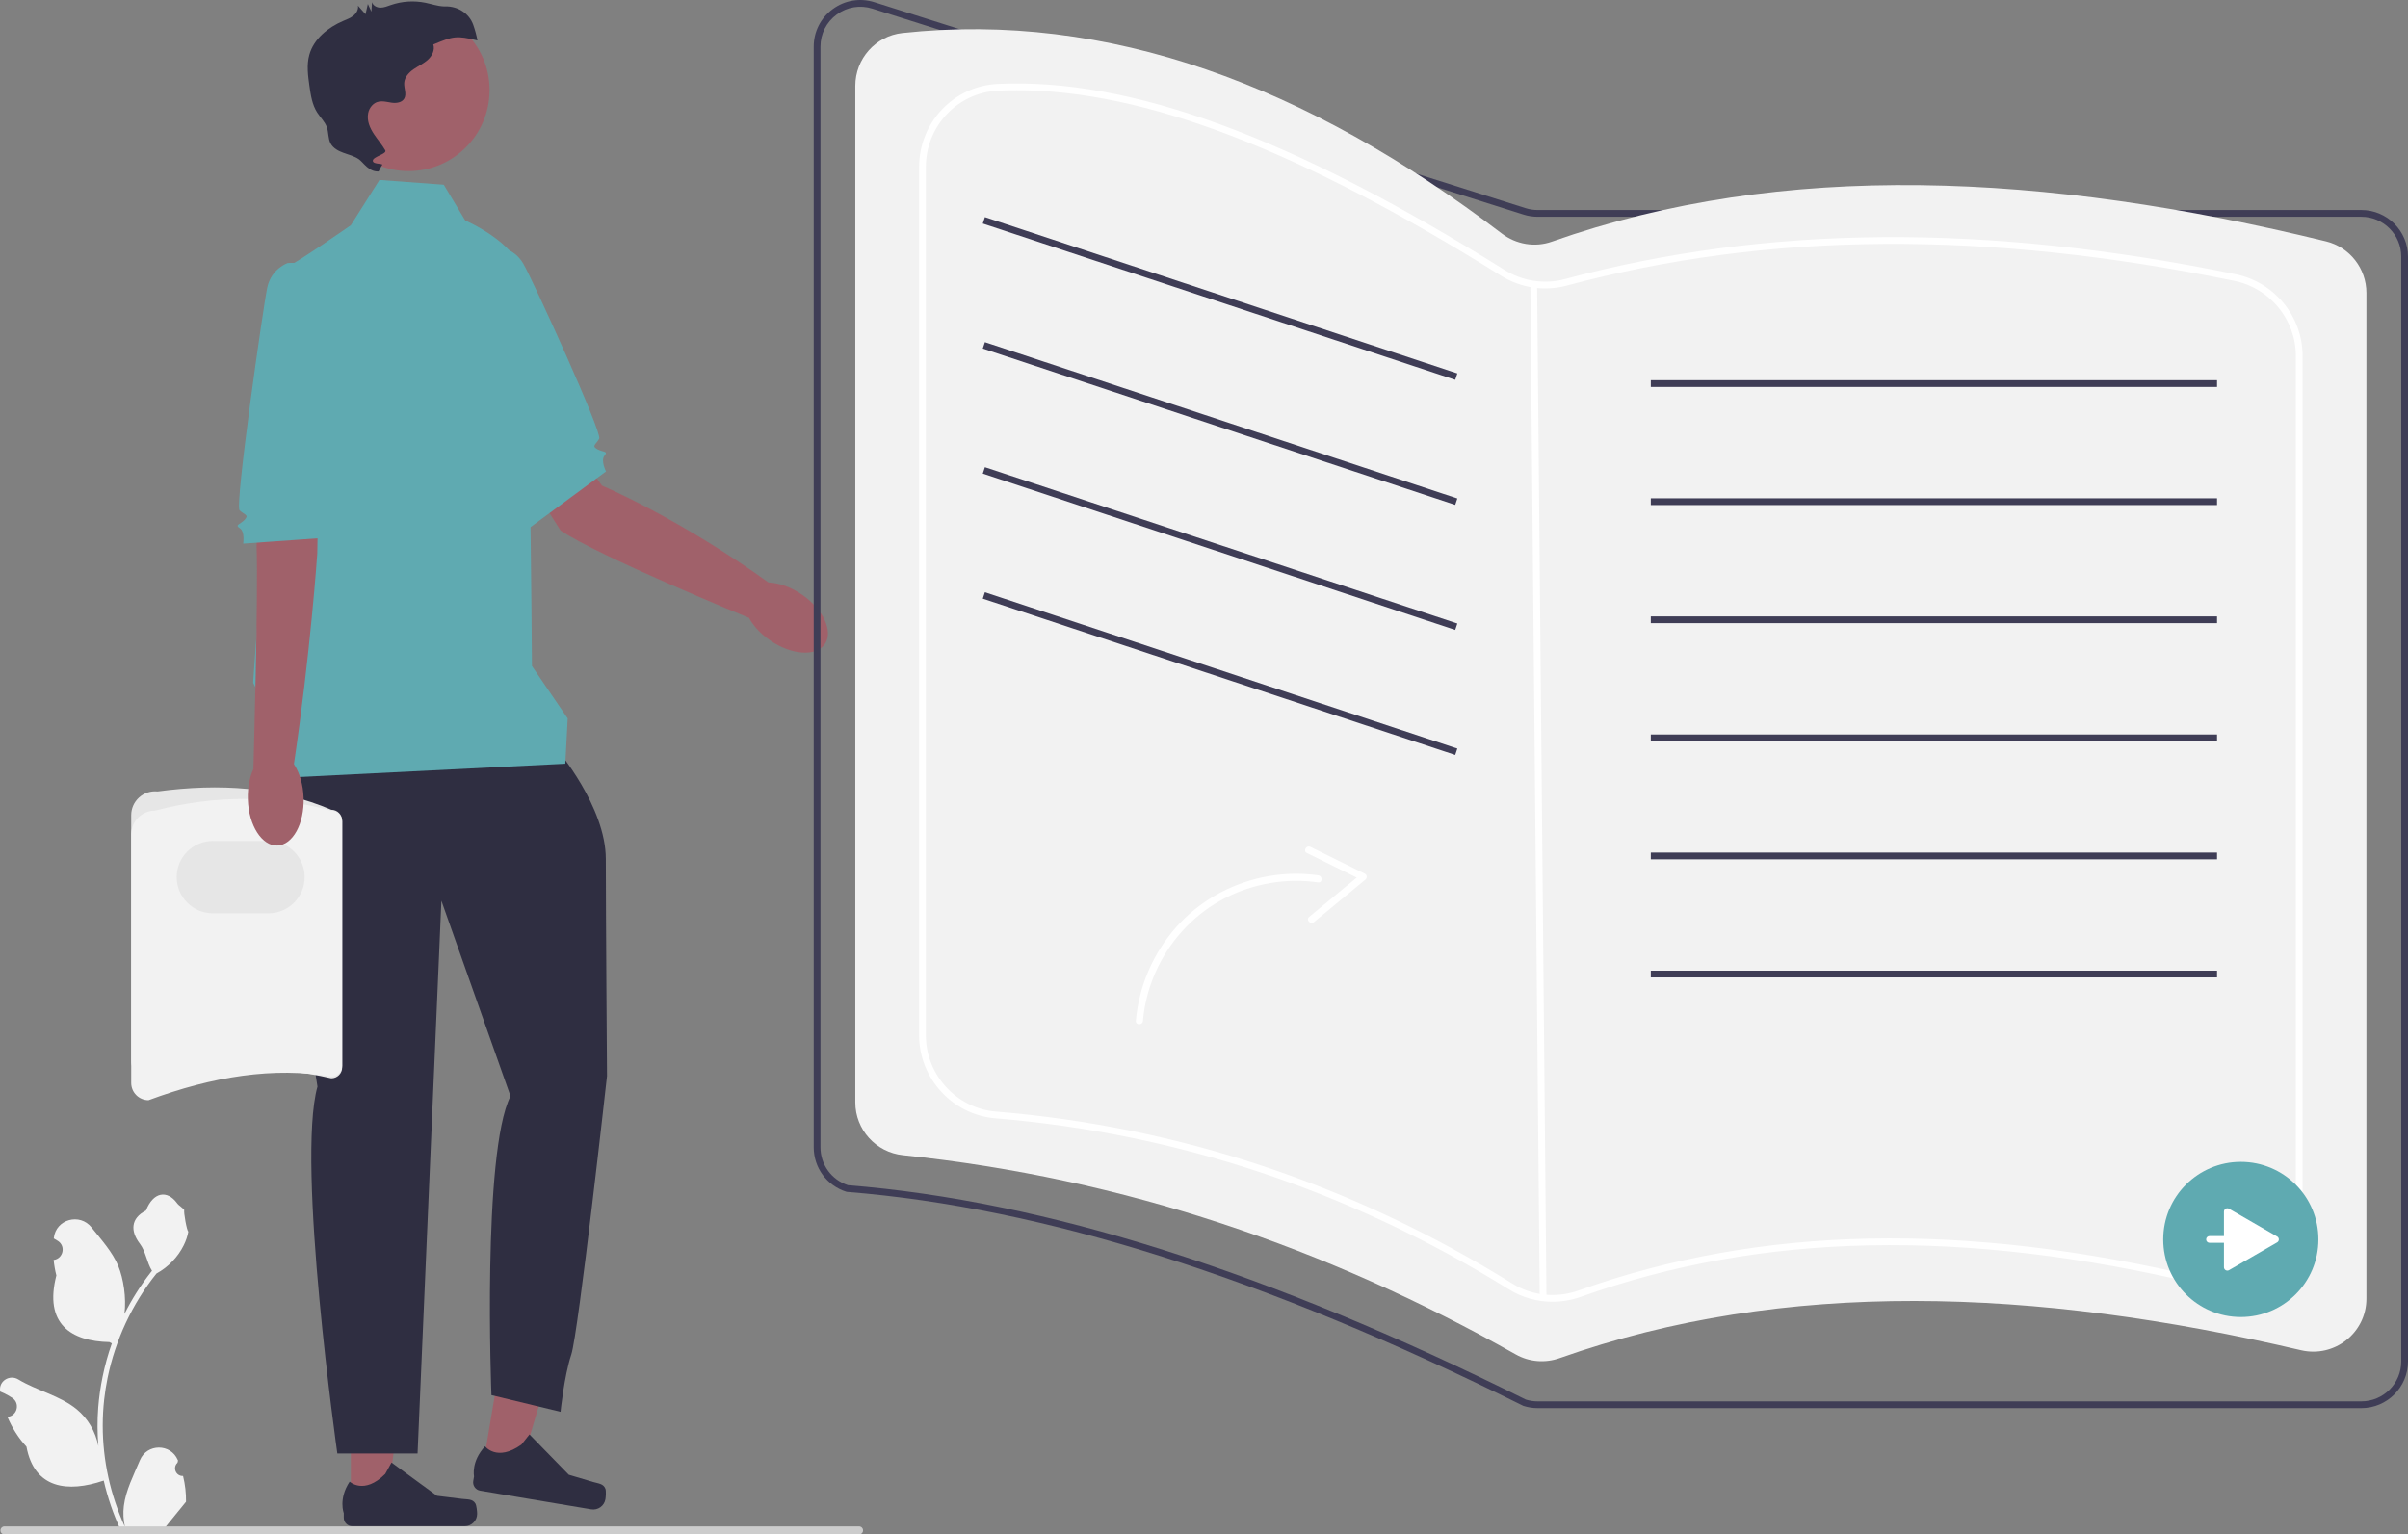 <svg width="626" height="399" viewBox="0 0 626 399" fill="none" xmlns="http://www.w3.org/2000/svg">
<rect x="0" y="0" width="626" height="399" fill="#808080" stroke="none"/>
<g clip-path="url(#clip0_11_19)">
<path d="M132.837 93.962L156.512 126.284C156.512 126.284 176.697 134.773 200.289 151.818L194.641 160.634C194.641 160.634 155.702 144.688 145.737 137.95L127.541 109.42L132.837 93.962Z" fill="#A0616A"/>
<path d="M214.446 167.473C216.705 164.166 214.022 158.401 208.454 154.595C202.885 150.789 196.539 150.385 194.28 153.691C192.02 156.998 194.703 162.764 200.272 166.57C205.84 170.375 212.186 170.78 214.446 167.473Z" fill="#A0616A"/>
<path d="M121.264 66.369L129.012 64.171C129.012 64.171 133.522 64.18 136.067 68.61C138.611 73.04 156.626 112.542 155.772 114.073C154.918 115.603 153.726 115.941 155.257 116.795C156.787 117.649 158.188 117.216 157.145 118.496C156.102 119.775 157.543 122.586 157.543 122.586L137.668 137.252L121.264 66.369Z" fill="#5FAAB1"/>
<path d="M91.204 391.185L100.657 391.184L105.153 354.721L91.202 354.722L91.204 391.185Z" fill="#A0616A"/>
<path d="M123.589 390.971C123.884 391.466 124.039 393.066 124.039 393.643C124.039 395.415 122.603 396.852 120.831 396.852H91.558C90.349 396.852 89.369 395.872 89.369 394.663V393.444C89.369 393.444 87.921 389.781 90.903 385.265C90.903 385.265 94.608 388.801 100.145 383.263L101.778 380.305L113.597 388.95L120.148 389.756C121.581 389.933 122.852 389.729 123.589 390.971Z" fill="#2F2E41"/>
<path d="M125.416 381.973L134.738 383.538L145.213 348.323L131.455 346.013L125.416 381.973Z" fill="#A0616A"/>
<path d="M157.389 387.127C157.597 387.665 157.485 389.269 157.39 389.837C157.096 391.585 155.442 392.763 153.694 392.47L124.826 387.619C123.634 387.419 122.83 386.29 123.03 385.098L123.232 383.896C123.232 383.896 122.411 380.043 126.099 376.084C126.099 376.084 129.168 380.185 135.545 375.642L137.646 372.995L147.869 383.479L154.196 385.359C155.581 385.771 156.868 385.78 157.389 387.127Z" fill="#2F2E41"/>
<path d="M144.793 194.872C144.793 194.872 157.492 209.741 157.492 223.372C157.492 237.002 157.802 279.821 157.802 279.821C157.802 279.821 150.368 346.666 148.51 352.242C146.651 357.819 145.722 367.112 145.722 367.112L127.756 362.775C127.756 362.775 125.278 299.889 132.712 285.019L114.747 234.214L108.552 377.955H87.696C87.696 377.955 76.957 302.367 82.532 282.541C82.532 282.541 70.142 206.953 73.24 202.616C76.337 198.279 144.793 194.872 144.793 194.872Z" fill="#2F2E41"/>
<path d="M98.639 46.794L115.366 48.033L120.942 57.327C120.942 57.327 133.951 62.903 135.81 70.957C137.668 79.012 138.288 173.187 138.288 173.187L147.58 186.817L146.961 198.589L72.62 202.306V190.988L65.806 177.524C65.806 177.524 73.24 69.718 75.098 69.099C76.957 68.479 91.205 58.566 91.205 58.566L98.639 46.794Z" fill="#5FAAB1"/>
<path d="M106.21 44.489C117.843 44.489 127.273 35.057 127.273 23.423C127.273 11.789 117.843 2.358 106.21 2.358C94.577 2.358 85.147 11.789 85.147 23.423C85.147 35.057 94.577 44.489 106.21 44.489Z" fill="#A0616A"/>
<path d="M123.034 6.48C121.962 3.44 118.989 1.595 115.767 1.667C115.63 1.67 115.494 1.669 115.359 1.664C113.736 1.597 112.178 1.043 110.587 0.718C107.621 0.112 104.494 0.314 101.632 1.299C100.742 1.605 99.851 1.989 98.91 1.99C97.969 1.99 96.945 1.474 96.715 0.561C96.661 1.387 96.606 2.214 96.552 3.04C96.246 2.371 95.94 1.702 95.633 1.034L95.02 3.7L93.056 1.472C93.231 2.454 92.659 3.444 91.883 4.072C91.108 4.7 90.151 5.047 89.233 5.439C85.271 7.128 81.551 10.118 80.41 14.271C79.689 16.895 80.066 19.679 80.448 22.373C80.786 24.755 81.153 27.219 82.448 29.247C83.277 30.547 84.473 31.64 84.979 33.097C85.45 34.455 85.271 36.01 85.941 37.282C86.614 38.559 88.003 39.282 89.363 39.767C90.722 40.253 92.168 40.596 93.339 41.441C94.509 42.285 95.868 44.718 98.419 44.587L99.243 43.041C100.089 42.35 96.955 42.898 96.922 41.806C96.89 40.713 100.694 40.039 100.155 39.088C99.328 37.631 98.209 36.363 97.278 34.97C96.188 33.342 95.331 31.439 95.707 29.451C95.853 28.678 96.215 27.947 96.766 27.386C98.355 25.766 100.127 26.478 101.849 26.71C103.035 26.869 104.453 26.685 105.069 25.658C105.79 24.457 104.986 22.928 105.085 21.531C105.189 20.05 106.311 18.835 107.532 17.991C108.753 17.147 110.139 16.532 111.237 15.533C112.336 14.535 113.118 12.974 112.639 11.569C117.846 9.401 118.643 9.196 124.125 10.518C123.864 9.147 123.498 7.796 123.034 6.48Z" fill="#2F2E41"/>
<path d="M34.112 275.904V211.963C34.112 210.21 34.86 208.531 36.163 207.358C37.466 206.185 39.213 205.617 40.958 205.801C57.115 203.627 72.333 204.661 86.125 210.564C87.687 210.564 88.958 211.835 88.958 213.398V277.562C88.958 279.124 87.687 280.395 86.125 280.395C70.943 276.834 54.931 277.761 38.603 280.395C36.127 280.395 34.112 278.381 34.112 275.904Z" fill="#E6E6E6"/>
<path d="M34.112 281.596V216.98C34.112 213.563 36.892 210.783 40.308 210.783C55.759 206.74 71.031 206.733 86.125 210.783C87.687 210.783 88.958 212.054 88.958 213.617V277.124C88.958 278.684 87.691 279.954 86.132 279.957C71.249 277.368 55.307 279.89 38.603 286.087C36.127 286.087 34.112 284.072 34.112 281.596Z" fill="#F2F2F2"/>
<path d="M69.79 237.486H55.343C50.154 237.486 45.932 233.265 45.932 228.075C45.932 222.886 50.154 218.664 55.343 218.664H69.79C74.979 218.664 79.201 222.886 79.201 228.075C79.201 233.265 74.979 237.486 69.79 237.486Z" fill="#E6E6E6"/>
<path d="M83.032 110.572L82.48 143.932C82.48 143.932 80.714 169.931 76.331 199.189L65.883 199.856C65.883 199.856 67.169 154.173 66.7 142.152L67.439 115.453L83.032 110.572Z" fill="#A0616A"/>
<path d="M72.094 219.868C76.097 219.732 79.155 214.157 78.926 207.415C78.697 200.674 75.267 195.319 71.264 195.455C67.262 195.591 64.203 201.166 64.433 207.908C64.662 214.649 68.092 220.004 72.094 219.868Z" fill="#A0616A"/>
<path d="M82.869 68.1L74.821 68.393C74.821 68.393 70.532 69.79 69.475 74.788C68.417 79.786 61.002 131.515 62.285 132.708C63.569 133.901 64.807 133.856 63.614 135.14C62.42 136.423 60.954 136.442 62.34 137.339C63.726 138.235 63.22 141.354 63.22 141.354L85.48 139.777L82.869 68.1Z" fill="#5FAAB1"/>
<path d="M613.874 366.151H399.736C398.494 366.151 397.263 365.961 396.079 365.586L395.953 365.536C328.902 332.209 271.413 314.02 220.204 309.928L220.009 309.889C214.943 308.287 211.54 303.64 211.54 298.326V12.138C211.54 8.231 213.348 4.665 216.5 2.355C219.652 0.046 223.596 -0.602 227.324 0.575L396.608 54.126C397.622 54.447 398.674 54.609 399.736 54.609H613.874C620.56 54.609 626 60.05 626 66.737V354.023C626 360.711 620.56 366.151 613.874 366.151ZM396.671 363.934C397.665 364.241 398.696 364.397 399.736 364.397H613.874C619.593 364.397 624.246 359.744 624.246 354.023V66.737C624.246 61.017 619.593 56.364 613.874 56.364H399.736C398.494 56.364 397.264 56.174 396.079 55.799L226.794 2.248C223.607 1.239 220.233 1.795 217.537 3.77C214.84 5.746 213.294 8.796 213.294 12.138V298.326C213.294 302.839 216.163 306.788 220.445 308.187C271.84 312.313 329.487 330.548 396.671 363.934Z" fill="#3F3D56"/>
<path d="M405.454 353.155C463.84 332.492 528.977 334.864 598.173 351.095C606.86 353.132 615.189 346.591 615.189 337.667V76.174C615.189 69.824 610.86 64.272 604.693 62.763C531.695 44.911 463.512 41.626 403.424 62.84C399.022 64.394 394.136 63.552 390.421 60.724C339.787 22.177 287.966 2.849 234.598 8.588C227.617 9.339 222.351 15.289 222.351 22.312V286.657C222.351 293.735 227.706 299.653 234.745 300.385C292.187 306.36 344.971 324.468 394.06 352.198C397.535 354.162 401.691 354.487 405.454 353.155Z" fill="#F2F2F2"/>
<path d="M403.579 338.491C399.603 338.491 395.686 337.398 392.235 335.255C351.009 309.649 306.094 294.69 258.739 290.794C247.637 289.88 238.94 280.409 238.94 269.233V43.439C238.94 31.85 247.926 22.354 259.399 21.821C293.877 20.213 335.74 35.59 391.139 70.196C395.825 73.123 401.523 73.992 406.773 72.584C459.422 58.45 516.493 58.037 581.25 71.321C591.303 73.384 598.6 82.308 598.6 92.542V312.937C598.6 319.588 595.609 325.766 590.394 329.885C585.14 334.035 578.38 335.523 571.846 333.968C510.587 319.386 457.984 320.439 411.028 337.191C408.59 338.061 406.072 338.491 403.579 338.491ZM264.321 23.462C262.688 23.462 261.079 23.499 259.48 23.573C248.946 24.063 240.694 32.788 240.694 43.439V269.233C240.694 279.503 248.683 288.206 258.883 289.045C306.518 292.965 351.695 308.01 393.16 333.765C398.32 336.97 404.618 337.616 410.439 335.539C457.722 318.67 510.652 317.597 572.252 332.261C578.261 333.691 584.476 332.325 589.307 328.508C594.098 324.723 596.846 319.048 596.846 312.937V92.542C596.846 83.137 590.139 74.936 580.897 73.04C516.414 59.81 459.607 60.216 407.228 74.278C401.508 75.812 395.306 74.868 390.209 71.684C337.71 38.889 297.507 23.462 264.321 23.462Z" fill="white"/>
<path d="M399.596 73.894L397.842 73.91L400.283 338.09L402.037 338.074L399.596 73.894Z" fill="white"/>
<path d="M256.04 56.46L255.489 58.125L378.308 98.768L378.859 97.103L256.04 56.46Z" fill="#3F3D56"/>
<path d="M256.04 88.974L255.489 90.639L378.308 131.282L378.859 129.617L256.04 88.974Z" fill="#3F3D56"/>
<path d="M256.04 121.488L255.489 123.153L378.308 163.796L378.859 162.131L256.04 121.488Z" fill="#3F3D56"/>
<path d="M256.04 154.002L255.489 155.667L378.308 196.31L378.859 194.645L256.04 154.002Z" fill="#3F3D56"/>
<path d="M576.357 98.865H429.155V100.619H576.357V98.865Z" fill="#3F3D56"/>
<path d="M576.357 129.572H429.155V131.327H576.357V129.572Z" fill="#3F3D56"/>
<path d="M576.357 160.28H429.155V162.034H576.357V160.28Z" fill="#3F3D56"/>
<path d="M576.357 190.988H429.155V192.742H576.357V190.988Z" fill="#3F3D56"/>
<path d="M576.357 221.695H429.155V223.45H576.357V221.695Z" fill="#3F3D56"/>
<path d="M576.357 252.404H429.155V254.158H576.357V252.404Z" fill="#3F3D56"/>
<path d="M47.589 383.796C45.777 383.91 44.775 381.658 46.146 380.346L46.283 379.804C46.265 379.76 46.247 379.717 46.228 379.674C44.396 375.304 38.186 375.334 36.369 379.71C34.756 383.595 32.703 387.485 32.198 391.592C31.971 393.405 32.073 395.252 32.475 397.031C28.697 388.776 26.709 379.763 26.709 370.698C26.709 368.421 26.833 366.143 27.088 363.871C27.298 362.013 27.587 360.166 27.96 358.336C29.983 348.444 34.362 339.022 40.678 331.153C43.715 329.493 46.247 326.898 47.776 323.788C48.326 322.666 48.756 321.46 48.96 320.23C48.615 320.276 47.657 315.012 47.918 314.689C47.436 313.959 46.574 313.595 46.048 312.882C43.433 309.335 39.829 309.955 37.948 314.774C33.929 316.803 33.89 320.167 36.356 323.403C37.925 325.461 38.14 328.247 39.517 330.451C39.375 330.632 39.228 330.808 39.086 330.989C36.489 334.32 34.243 337.901 32.349 341.663C32.885 337.482 32.094 332.445 30.748 329.199C29.214 325.499 26.34 322.384 23.81 319.186C20.77 315.345 14.536 317.021 14 321.89C13.995 321.938 13.99 321.985 13.985 322.032C14.361 322.244 14.729 322.469 15.089 322.707C17.141 324.064 16.432 327.245 14.001 327.621L13.946 327.629C14.082 328.983 14.314 330.326 14.654 331.646C11.407 344.203 18.416 348.777 28.425 348.982C28.646 349.096 28.861 349.209 29.082 349.317C28.068 352.172 27.258 355.101 26.657 358.07C26.119 360.693 25.745 363.344 25.536 366.007C25.275 369.367 25.298 372.743 25.581 376.097L25.564 375.978C24.845 372.284 22.839 368.834 19.928 366.443C15.59 362.88 9.462 361.567 4.782 358.703C2.53 357.324 -0.357 359.106 0.036 361.718L0.055 361.843C0.752 362.126 1.432 362.455 2.089 362.823C2.465 363.035 2.833 363.26 3.193 363.498C5.245 364.856 4.536 368.037 2.104 368.412L2.049 368.42C2.01 368.426 1.976 368.432 1.936 368.438C3.131 371.276 4.797 373.91 6.881 376.182C8.912 387.144 17.631 388.184 26.958 384.992H26.963C27.983 389.434 29.473 393.773 31.388 397.909H47.193C47.249 397.734 47.3 397.552 47.351 397.377C45.89 397.467 44.417 397.382 42.978 397.116C44.151 395.677 45.323 394.227 46.496 392.788C46.524 392.759 46.547 392.731 46.569 392.703C47.164 391.966 47.765 391.235 48.36 390.499L48.36 390.498C48.397 388.237 48.126 385.983 47.589 383.796Z" fill="#F2F2F2"/>
<path d="M224.363 397.956C224.363 398.535 223.898 399 223.319 399H1.167C0.588 399 0.123 398.535 0.123 397.956C0.123 397.377 0.588 396.912 1.167 396.912H223.319C223.898 396.912 224.363 397.377 224.363 397.956Z" fill="#CCCCCC"/>
<path d="M582.539 342.468C593.68 342.468 602.712 333.435 602.712 322.293C602.712 311.151 593.68 302.118 582.539 302.118C571.398 302.118 562.367 311.151 562.367 322.293C562.367 333.435 571.398 342.468 582.539 342.468Z" fill="#5FAAB1"/>
<path d="M591.986 321.533L579.47 314.305C578.885 313.967 578.154 314.389 578.154 315.065V321.416H574.399C573.915 321.416 573.522 321.808 573.522 322.293C573.522 322.777 573.915 323.17 574.399 323.17H578.154V329.521C578.154 330.196 578.885 330.618 579.47 330.281L591.986 323.053C592.571 322.715 592.571 321.871 591.986 321.533Z" fill="white"/>
<path d="M295.281 265.424C296.067 256.434 299.799 247.845 305.772 241.086C311.591 234.502 319.544 229.985 328.121 228.145C332.909 227.118 337.869 226.918 342.718 227.61C343.878 227.775 343.847 229.618 342.674 229.451C334.422 228.273 325.893 229.712 318.478 233.523C310.877 237.429 304.794 243.782 301.036 251.444C298.887 255.825 297.547 260.606 297.122 265.468C297.019 266.644 295.177 266.608 295.281 265.424Z" fill="white"/>
<path d="M340.676 220.217L354.851 227.212C355.367 227.466 355.452 228.306 355.013 228.668L341.594 239.762C340.686 240.513 339.407 239.186 340.323 238.43L353.742 227.336L353.904 228.792L339.729 221.798C338.664 221.272 339.62 219.696 340.676 220.217Z" fill="white"/>
</g>
<defs>
<clipPath id="clip0_11_19">
<rect width="626" height="399" fill="white"/>
</clipPath>
</defs>
</svg>

